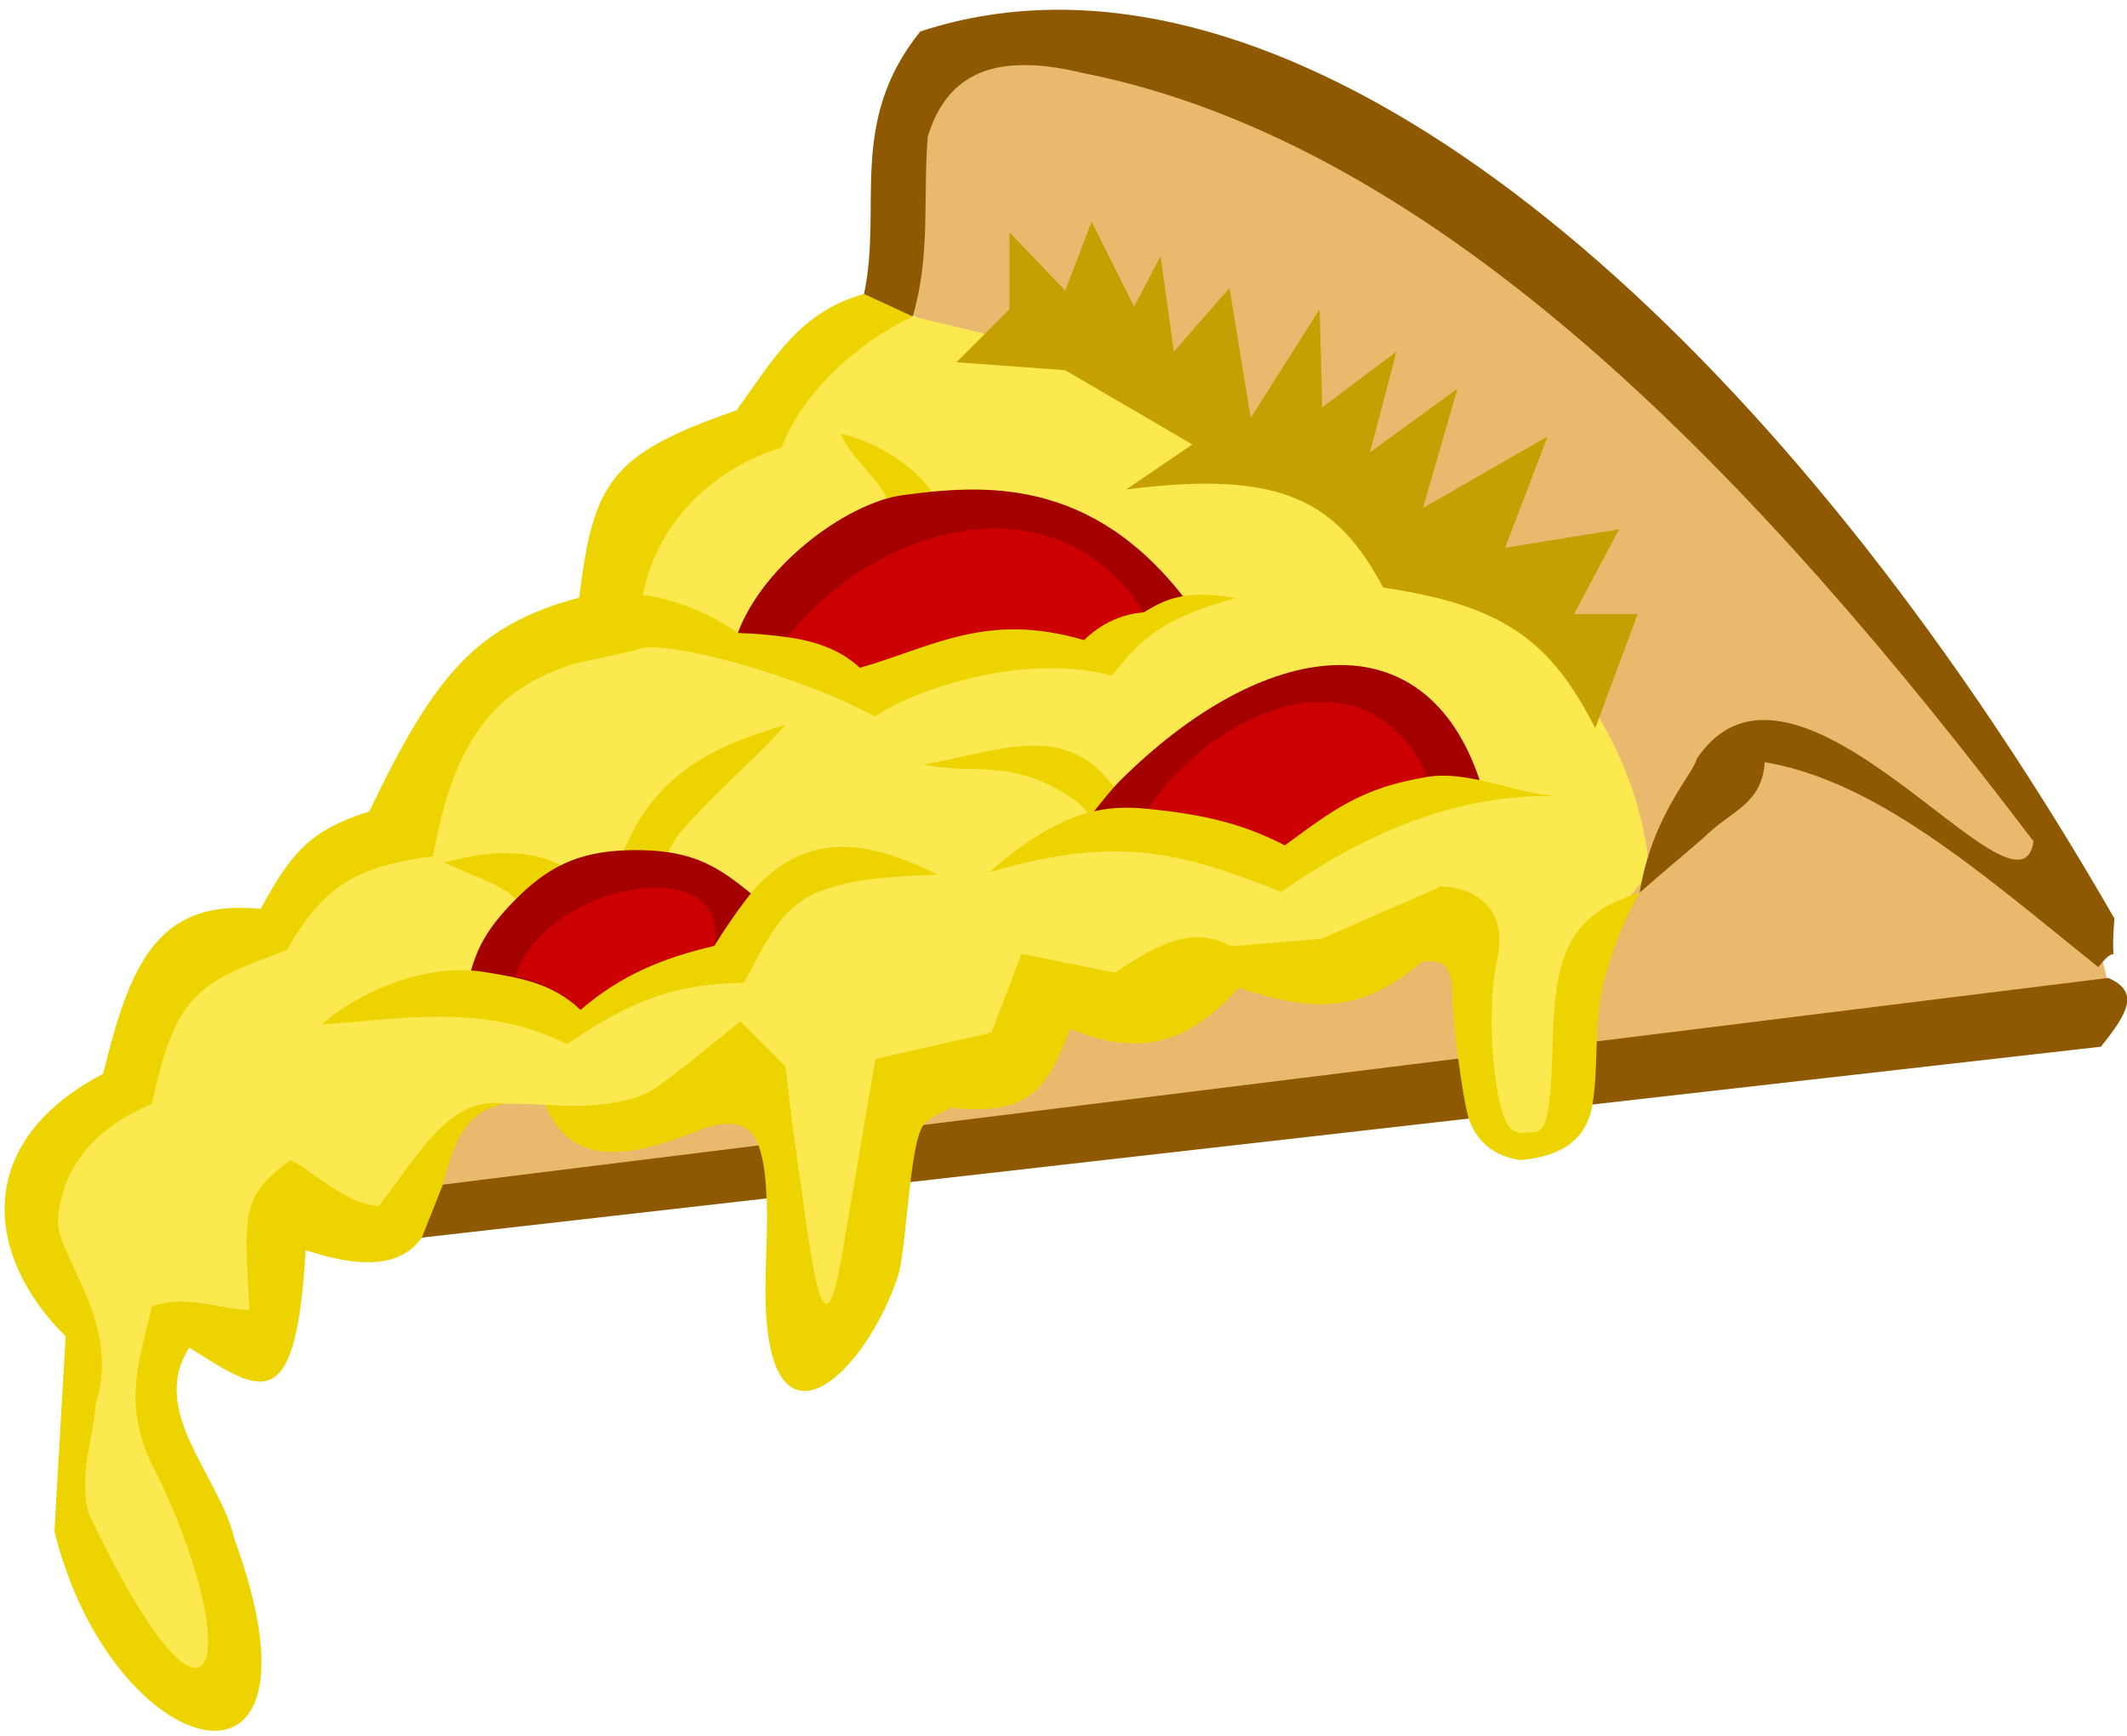 <?xml version="1.0" encoding="UTF-8"?>
<svg xmlns="http://www.w3.org/2000/svg" xmlns:xlink="http://www.w3.org/1999/xlink" width="1023pt" height="835pt" viewBox="0 0 1023 835" version="1.1">
<g id="surface1">
<path style=" stroke:none;fill-rule:evenodd;fill:rgb(91.373%,72.549%,43.137%);fill-opacity:1;" d="M 199.383 576.93 C 470.996 546.57 742.586 516.215 1014.199 485.855 C 1016.062 459.699 998.336 436.348 990.395 411.602 C 891.465 255.617 767.336 113.668 546.59 19.316 C 427.578 11.852 438.773 49.215 424.773 144.016 C 553.109 217.332 745.84 238.816 792.984 418.621 L 295.98 537.703 C 272.645 525.094 249.309 525.094 225.977 533.5 L 199.375 576.934 Z M 199.383 576.93 "/>
<path style=" stroke:none;fill-rule:evenodd;fill:rgb(56.078%,34.902%,0.784%);fill-opacity:1;" d="M 212.996 569.898 L 1013.977 470.465 C 1029.32 477.156 1023.422 487.418 1010.441 503.559 L 202.906 595.406 L 182.137 580.219 Z M 212.996 569.898 "/>
<path style=" stroke:none;fill-rule:evenodd;fill:rgb(98.824%,91.373%,30.98%);fill-opacity:1;" d="M 426.242 149.199 L 485.254 163.375 C 645.762 212.977 782.676 300.371 793.285 418.473 C 782.27 438.156 760.422 447.293 760.238 477.523 C 759.645 575.117 707.98 576.156 707.129 505.871 C 706.406 446.406 696.898 441.305 670.543 451.543 C 628.449 475.164 556.848 476.344 498.23 476.344 C 490.754 517.68 447.875 509.414 422.695 525.945 C 409.711 676.332 392.008 670.82 369.586 527.129 C 327.098 544.449 287.387 530.27 242.535 531.059 C 210.289 531.059 196.867 574.785 188.422 589.426 C 180.367 603.387 159.113 590.707 141.801 576.73 C 124.492 642.078 157.852 661.312 101.672 642.867 C 28.973 619 123.605 770.715 106.688 816.035 C 80.703 832.949 12.352 749.73 40.285 636.934 C 4.484 575.137 12.352 547.586 57.988 523.574 C 66.25 470.43 98.117 451.531 132.34 438.539 C 152.406 422.008 172.469 405.469 192.535 388.938 C 217.711 328.703 249.969 309.809 292.852 296.816 C 296.785 226.742 327.863 214.539 368.387 203.516 C 381.762 175.957 398.676 156.668 426.215 149.188 Z M 426.242 149.199 "/>
<path style=" stroke:none;fill-rule:evenodd;fill:rgb(76.863%,62.745%,0%);fill-opacity:1;" d="M 767.25 350.301 C 774.047 332.016 780.848 313.73 787.645 295.449 L 757.051 295.449 C 764.277 281.844 771.5 268.234 778.723 254.629 C 760.453 257.605 742.18 260.582 723.91 263.559 C 730.707 245.699 737.508 227.844 744.305 209.984 C 724.336 221.465 704.363 232.945 684.395 244.426 L 700.965 187.023 C 686.941 197.227 672.922 207.434 658.898 217.637 C 663.148 201.48 667.398 185.32 671.648 169.164 C 659.75 178.094 647.852 187.023 635.953 195.953 C 635.531 180.219 635.105 164.488 634.68 148.758 L 601.535 201.059 C 598.137 180.223 594.738 159.387 591.34 138.551 C 582.414 148.758 573.492 158.961 564.57 169.168 C 562.445 153.859 560.32 138.551 558.195 123.242 C 553.945 131.324 549.695 139.402 545.449 147.48 C 538.648 133.875 531.852 120.266 525.051 106.66 C 520.805 117.719 516.555 128.773 512.305 139.828 C 503.383 130.473 494.457 121.121 485.535 111.766 L 485.535 148.758 L 460.039 174.27 C 477.461 175.547 494.883 176.824 512.305 178.098 L 573.492 213.812 C 562.867 221.043 552.246 228.27 541.621 235.5 C 617.258 225.719 643.176 241.453 665.273 282.695 C 723.484 291.199 746.004 308.633 767.25 350.301 Z M 767.25 350.301 "/>
<path style=" stroke:none;fill-rule:evenodd;fill:rgb(92.941%,83.137%,0%);fill-opacity:1;" d="M 266.898 414.953 C 250.055 407.742 231.492 410.227 213.789 414.953 C 225.199 420.859 242.102 425.449 248.043 432.645 C 252.332 437.836 259.238 440.137 264.836 443.883 L 313.082 427.113 C 319.32 418.32 320.211 409.039 327.078 400.727 C 341.82 382.887 362.484 366.078 377.832 348.758 C 342.031 358.996 316.93 372.789 302.328 404.262 C 297.887 413.84 288.871 432.926 288.871 432.926 C 281.547 426.934 275.594 418.676 266.898 414.953 Z M 266.898 414.953 "/>
<path style=" stroke:none;fill-rule:evenodd;fill:rgb(92.941%,83.137%,0%);fill-opacity:1;" d="M 533.609 375.961 C 509.934 345.973 474.973 363.375 443.891 367.707 C 467.891 373.219 485.973 363.953 515.93 384.219 C 525.027 390.371 528 400.391 528 400.391 L 553.547 401.227 C 553.547 401.227 541.875 386.43 533.609 375.961 Z M 533.609 375.961 "/>
<path style=" stroke:none;fill-rule:evenodd;fill:rgb(92.941%,83.137%,0%);fill-opacity:1;" d="M 415.562 141.422 C 384.938 149.859 372.16 172.352 354.277 197.367 C 293.348 218.508 285.449 231.875 278.555 287.52 C 277.246 298.078 276.125 319.344 276.125 319.344 L 305.59 312.801 C 305.59 312.801 307.133 298.273 308.242 291.055 C 315.238 245.578 350.832 222.66 375.938 215.352 C 385.496 189.203 412.859 164.375 438.988 152.258 C 439.539 150.371 440.035 148.5 428.73 140.09 C 416.59 136.164 416.129 138.789 415.566 141.422 Z M 415.562 141.422 "/>
<path style=" stroke:none;fill-rule:evenodd;fill:rgb(92.941%,83.137%,0%);fill-opacity:1;" d="M 437.367 262.648 L 459.68 255.355 C 459.68 255.355 452.453 242.777 447.512 235.684 C 442.043 227.832 426.555 213.75 404.199 208.633 C 409.078 219.805 419.609 227.48 425.465 237.629 C 430.508 246.367 437.367 262.645 437.367 262.645 Z M 437.367 262.648 "/>
<path style=" stroke:none;fill-rule:evenodd;fill:rgb(64.314%,0%,0%);fill-opacity:1;" d="M 366.039 433.824 C 347.293 418.512 335.84 408.246 302.309 409.027 C 277.102 409.617 262.707 417.953 248.02 432.656 C 228.293 452.395 227.496 463.797 223.223 479.762 L 277.52 488.184 L 346.324 461.465 L 366.043 433.824 Z M 366.039 433.824 "/>
<path style=" stroke:none;fill-rule:evenodd;fill:rgb(80%,0%,0%);fill-opacity:1;" d="M 247.688 469.746 C 258.188 471.613 268.688 475.582 279.188 485.859 C 298.559 469.281 317.926 461.109 343.59 455.035 C 352.227 408.801 262.855 424.215 247.688 469.746 Z M 247.688 469.746 "/>
<path style=" stroke:none;fill-rule:evenodd;fill:rgb(64.314%,0%,0%);fill-opacity:1;" d="M 620.965 414.953 C 576.512 397.629 546.738 400.785 518.234 400.785 C 518.234 400.785 531.645 382.664 538.352 375.957 C 607.211 307.121 685.492 295.648 711.852 375.957 C 697.012 375.957 652.832 392.512 620.965 414.949 Z M 620.965 414.953 "/>
<path style=" stroke:none;fill-rule:evenodd;fill:rgb(80%,0%,0%);fill-opacity:1;" d="M 552.184 389.195 C 575.52 391.531 596.055 395.266 617.984 406.707 C 641.555 389.43 655.32 381.258 686.59 373.785 C 657.887 309.57 583.684 341.328 552.184 389.195 Z M 552.184 389.195 "/>
<path style=" stroke:none;fill-rule:evenodd;fill:rgb(64.314%,0%,0%);fill-opacity:1;" d="M 434.211 238.211 C 406.941 241.832 363.484 273.859 353.316 309.203 C 376.328 315.535 397.922 320.523 416.086 330.57 C 431.895 319.359 480.941 303.766 525.398 315.605 C 536.562 300.836 570.684 289.098 570.684 289.098 C 524.805 228.688 472.109 233.176 434.207 238.207 Z M 434.211 238.211 "/>
<path style=" stroke:none;fill-rule:evenodd;fill:rgb(80%,0%,0%);fill-opacity:1;" d="M 378.582 306.52 C 390.949 308.621 404.016 312.125 413.582 321.23 C 448.816 311.191 474.25 294.145 521.387 307.922 C 528.852 300.684 538.418 295.547 550.086 294.613 C 509.484 229.465 423.383 250.48 378.582 306.52 Z M 378.582 306.52 "/>
<path style=" stroke:none;fill-rule:evenodd;fill:rgb(92.941%,83.137%,0%);fill-opacity:1;" d="M 706.461 538.125 C 709.965 548.895 718.203 556.105 731.062 558.102 C 754.281 556.211 763.602 545.547 765.902 531.344 C 767.527 521.328 767.672 511.117 767.965 500.977 C 768.316 489.008 769.555 477.797 772.535 467.953 C 777.246 452.375 782.098 440.566 788.598 429.461 C 754.508 440.07 747.762 459.414 746.754 501.859 C 745.688 546.531 742.027 544.246 734.82 544.906 C 727.809 545.555 721.199 545.613 718.023 507.242 C 717.211 497.387 716.578 477.512 720.234 460.727 C 724.809 439.727 712.414 427.152 693.199 426.453 C 673.973 434.871 654.754 443.242 635.523 451.664 C 621.102 452.867 606.707 454.074 592.285 455.277 C 573.656 445.453 557.555 453.539 536.375 467.953 C 521.352 464.945 506.316 461.895 491.293 458.887 C 486.488 471.516 481.664 484.148 476.855 496.773 C 458.23 500.984 439.648 505.242 421.02 509.453 C 419.02 521.246 416.984 533.039 414.98 544.832 C 412.98 556.629 406.672 593.98 404.742 605.055 C 397.254 648.012 392.387 623.855 385.812 574.613 C 384.23 562.766 382.766 553.742 381.391 543.285 C 380.066 533.199 379.195 523.992 377.707 512.988 L 356.125 491.395 C 342.305 502.215 329.078 513.816 314.656 523.824 C 305.199 530.387 284.688 533.406 262.152 531.535 C 275.539 563.059 304.781 556.305 336.238 543.727 C 348.277 538.914 360.582 538.508 364.891 551.098 C 367.676 559.23 368.332 568.016 368.719 576.602 C 369.609 596.277 367.082 616.094 368.719 635.719 C 374.098 700.094 416.652 659.785 431.848 614.047 C 436.012 601.504 437.371 549.828 444.148 541.219 C 447.316 537.199 452.742 535.672 457.039 532.891 C 494.113 536.844 503.137 525.488 514.715 495.004 C 548.133 508.797 571.398 502.199 595.891 475.176 C 632.984 487.551 654.766 487.117 684.211 462.496 C 694.117 462.734 698.504 461.676 698.648 482.324 C 698.715 491.402 703.422 528.805 706.457 538.125 Z M 706.461 538.125 "/>
<path style=" stroke:none;fill-rule:evenodd;fill:rgb(92.941%,83.137%,0%);fill-opacity:1;" d="M 305.555 312.793 C 315.539 305.891 384.426 324.621 420.762 344.711 C 436.57 333.5 490.328 313.188 534.789 325.031 C 546.988 310.281 555.367 298.223 594.234 287.734 C 570.172 283.492 560.707 288.148 550.109 294.59 C 538.441 295.523 528.848 300.691 521.383 307.93 C 474.246 294.152 448.777 311.23 413.543 321.273 C 403.977 312.164 390.98 308.227 378.551 306.531 C 370.715 305.461 362.816 304.711 354.906 304.539 C 332.562 304.051 305.555 312.793 305.555 312.793 Z M 305.555 312.793 "/>
<path style=" stroke:none;fill-rule:evenodd;fill:rgb(92.941%,83.137%,0%);fill-opacity:1;" d="M 278.543 287.508 C 228.531 300.918 208.73 325.445 177.629 390.336 C 148.73 399.594 140.207 410.176 125.328 437.289 C 74.598 431.859 62.098 465.91 49.605 516.602 C -13.766 549.766 -7.047 604.68 31.559 642.941 C 29.758 674.211 27.984 705.438 26.184 736.703 C 53.75 848.883 162.922 878.152 112.734 740.316 C 105.523 709.648 71.145 678.992 91.078 648.324 C 125 669.684 142.383 683.41 146.988 601.445 C 179.691 612.203 194.617 606.828 202.895 595.398 C 206.262 586.898 209.625 578.395 212.988 569.895 C 217.641 552.492 222.234 534.832 242.523 531.051 C 216.465 526.949 201.809 554.977 182.121 580.215 C 165.383 578.926 151.785 564.117 139.766 558.102 C 115.312 575.777 117.641 584.527 119.953 630.266 C 104.328 629.664 89.93 622.719 73.031 628.496 C 66.586 657.434 57.594 677.457 76.641 711.496 C 118.762 801.098 102.246 853.688 42.391 727.715 C 37.992 707.473 44.797 692.816 46 675.379 C 59.109 635.105 25.113 602.465 28.023 585.156 C 30.301 563.289 42.711 543.988 73.031 531.051 C 84.469 478.332 94.625 472.844 137.926 457.117 C 153.715 429.328 168.266 416.836 208.273 412.004 C 220.328 343.215 247.637 321.629 305.578 312.793 C 315.559 305.887 384.445 324.617 420.785 344.707 C 398.832 331.316 375.895 319.426 354.93 304.535 C 336.59 291.508 305.926 280.168 278.543 287.508 Z M 278.543 287.508 "/>
<path style=" stroke:none;fill-rule:evenodd;fill:rgb(92.941%,83.137%,0%);fill-opacity:1;" d="M 475.789 419.672 C 540.309 400.379 571.805 411.785 616.262 429.105 C 648.129 406.664 694.121 381.855 747.227 383.035 C 726.602 380.789 705.652 370.637 686.605 373.75 C 654.879 378.934 641.52 389.418 617.953 406.699 C 596.02 395.258 575.508 391.488 552.176 389.156 C 533.172 387.254 511.184 388.41 475.789 419.672 Z M 475.789 419.672 "/>
<path style=" stroke:none;fill-rule:evenodd;fill:rgb(92.941%,83.137%,0%);fill-opacity:1;" d="M 154.785 492.863 C 194.125 490.105 233.449 482.613 272.789 502.297 C 301.113 483.008 322.387 473.207 357.789 472.812 C 378.246 435.414 379.84 422.812 451.043 420.848 C 417.996 404.312 390.594 400.41 366.039 424.387 C 356.977 433.234 343.574 455.051 343.574 455.051 C 317.906 461.121 298.562 469.281 279.195 485.859 C 265.551 472.77 249.891 470.473 233.676 467.727 C 204.961 462.863 172.848 477.031 154.785 492.859 Z M 154.785 492.863 "/>
<path style=" stroke:none;fill-rule:evenodd;fill:rgb(56.078%,34.902%,0.784%);fill-opacity:1;" d="M 438.996 152.254 C 447.773 122.113 443.809 94.508 446.215 65.645 C 452.262 46.496 464.086 32.398 489.676 31.367 C 498.203 31.027 508.273 32.117 520.172 34.98 C 693.199 68.961 847.082 231.77 978.047 404.785 C 971.215 451.484 863.688 294.121 816.066 365.055 C 814.863 371.672 794.543 392.273 788.594 429.465 C 798.344 420.836 808.383 412.566 819.383 403.016 C 832.293 389.934 847.336 387.414 848.773 366.676 C 902.547 375.812 951.676 418.938 1009.203 465.301 C 1020.707 450.25 1014.598 471.547 1016.938 441.859 C 867.094 181.195 674.047 5.773 510.648 4.688 C 487.305 4.535 464.504 7.934 442.586 15.156 C 407.473 58.895 424.566 99.332 415.551 141.422 Z M 438.996 152.254 "/>
</g>
</svg>
